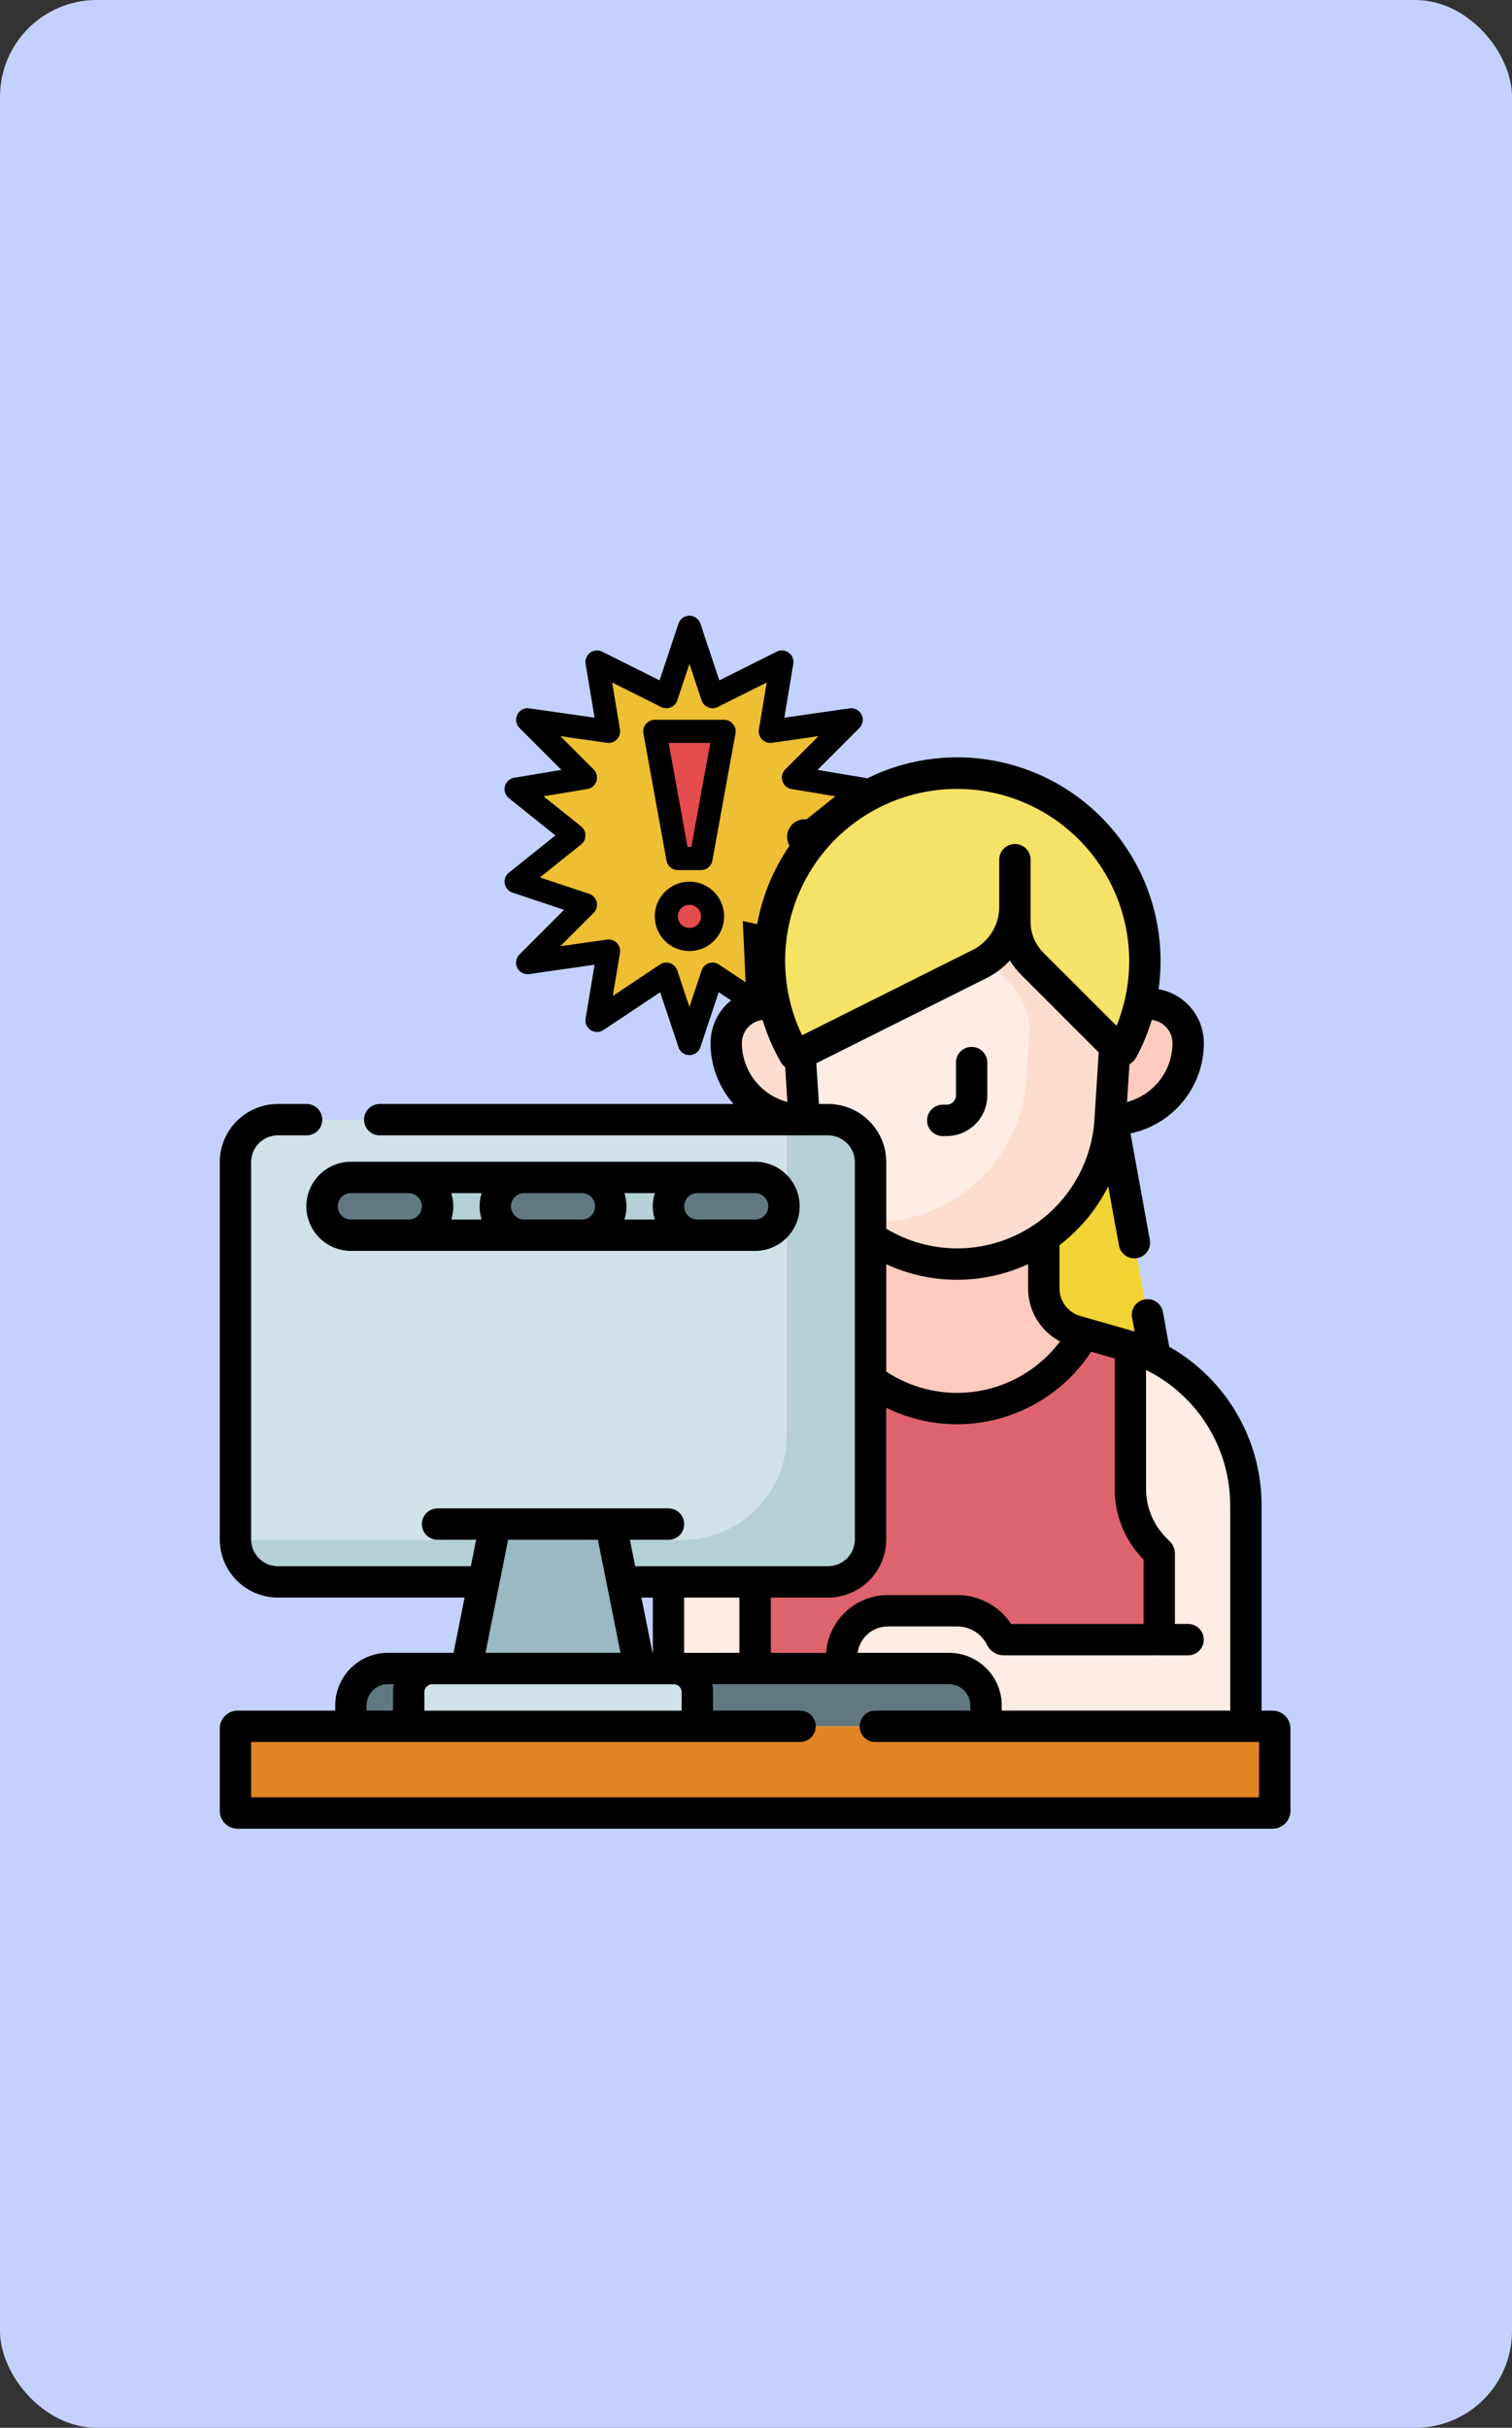 <svg xmlns="http://www.w3.org/2000/svg" width="172" height="276" viewBox="0 0 172 276">
  <rect x="0" y="0" width="172" height="276" fill="#333333" stroke="none"/>
  <g id="Grupo_991718" data-name="Grupo 991718" transform="translate(-1695 10170)">
    <rect id="Rectángulo_341389" data-name="Rectángulo 341389" width="172" height="276" rx="11" transform="translate(1695 -10170)" fill="#c4d1ff"/>
    <g id="Grupo_991695" data-name="Grupo 991695" transform="translate(9 -16.839)">
      <g id="Grupo_990979" data-name="Grupo 990979" transform="translate(1743.399 -10083.161)">
        <path id="Trazado_692134" data-name="Trazado 692134" d="M258.515,44.8,257.2,52.69l7.887-5.258,2.629,7.886,2.629-7.886,7.886,5.258L276.917,44.8l9.2,1.314-6.572-6.572,7.886-2.629-6.572-5.258,6.572-5.258-7.886-1.314,6.572-6.572-9.2,1.314,1.314-7.886-7.886,3.943L267.716,8l-2.629,7.886L257.2,11.943l1.314,7.886-9.2-1.314,6.572,6.572L248,26.4l6.572,5.258L248,36.917l7.886,2.629-6.572,6.572Z" transform="translate(-246.686 -6.686)" fill="#eebe33"/>
        <ellipse id="Elipse_5027" data-name="Elipse 5027" cx="2.7" cy="2.7" rx="2.7" ry="2.7" transform="translate(18.331 31.386)" fill="#e44b4d"/>
        <path id="Trazado_692135" data-name="Trazado 692135" d="M349.258,94.459h-2.629L344,80h7.886Z" transform="translate(-326.913 -66.856)" fill="#e44b4d"/>
        <path id="Trazado_692154" data-name="Trazado 692154" d="M240.493,29.205l5.289-4.231-5.289-4.231a1.314,1.314,0,0,1,.605-2.323l5.367-.895L241.7,12.759a1.314,1.314,0,0,1,1.115-2.231l7.423,1.061-1.019-6.115A1.314,1.314,0,0,1,251.1,4.082l6.531,3.265L259.783.9a1.314,1.314,0,0,1,2.494,0l2.15,6.449,6.531-3.265a1.314,1.314,0,0,1,1.884,1.392l-1.019,6.115,7.423-1.061a1.314,1.314,0,0,1,1.115,2.231L275.6,17.525l5.367.895a1.314,1.314,0,0,1,.605,2.323l-5.289,4.231.36.288L275,27.315,273.353,26a1.315,1.315,0,0,1,0-2.053l4.273-3.419-4.983-.83a1.314,1.314,0,0,1-.713-2.226l3.784-3.784-5.3.757a1.314,1.314,0,0,1-1.482-1.517l.89-5.34-5.578,2.789a1.314,1.314,0,0,1-1.835-.76L261.03,5.471l-1.382,4.146a1.315,1.315,0,0,1-1.835.76l-5.578-2.789.89,5.34a1.314,1.314,0,0,1-1.482,1.517l-5.3-.757,3.784,3.784a1.315,1.315,0,0,1-.713,2.226l-4.983.83,4.273,3.419a1.314,1.314,0,0,1,0,2.053l-4.685,3.748,5.594,1.865a1.314,1.314,0,0,1,.514,2.177l-3.784,3.784,5.3-.757a1.314,1.314,0,0,1,1.482,1.517l-.816,4.894,5.362-3.575a1.314,1.314,0,0,1,1.976.678l1.382,4.146,1.382-4.146a1.314,1.314,0,0,1,1.976-.678l6.572,4.381L269.5,46.222l-5.14-3.427-2.085,6.254a1.314,1.314,0,0,1-2.494,0L257.7,42.8l-6.455,4.3a1.314,1.314,0,0,1-2.026-1.31l1.019-6.115-7.423,1.061A1.314,1.314,0,0,1,241.7,38.5l5.068-5.068L240.9,31.479a1.315,1.315,0,0,1-.405-2.273Z" transform="translate(-240 0)"/>
        <path id="Trazado_692155" data-name="Trazado 692155" d="M351.886,187.943A3.943,3.943,0,1,1,347.943,184,3.943,3.943,0,0,1,351.886,187.943Zm-5.258,0a1.314,1.314,0,1,0,1.314-1.314A1.314,1.314,0,0,0,346.629,187.943Z" transform="translate(-326.913 -153.768)"/>
        <path id="Trazado_692156" data-name="Trazado 692156" d="M336.305,72.472A1.314,1.314,0,0,1,337.314,72H345.2a1.314,1.314,0,0,1,1.293,1.549l-2.629,14.459a1.314,1.314,0,0,1-1.293,1.079h-2.629a1.314,1.314,0,0,1-1.293-1.079l-2.629-14.459A1.314,1.314,0,0,1,336.305,72.472Zm4.735,13.986h.435l2.151-11.83h-4.737Z" transform="translate(-320.227 -60.17)"/>
        <path id="Trazado_692157" data-name="Trazado 692157" d="M56.537,78.69l-.33-7.212,6.907,1.457" transform="translate(-26.461 -33.65)" fill="none" stroke="#000" stroke-linecap="round" stroke-width="5"/>
        <path id="Trazado_692158" data-name="Trazado 692158" d="M51.155,37.233l7.186,5.027" transform="translate(-17.014 -12.096)" stroke="#000" stroke-linecap="round" stroke-width="4"/>
      </g>
      <g id="persona-de-libre-dedicacion" transform="translate(1711 -10067.065)">
        <path id="Trazado_692109" data-name="Trazado 692109" d="M134.973,442.041H62.723v-2.371a4.2,4.2,0,0,1,4.2-4.2h63.855a4.2,4.2,0,0,1,4.2,4.2Z" transform="translate(-47.802 -331.882)" fill="#617881"/>
        <path id="Trazado_692110" data-name="Trazado 692110" d="M249.954,123.642a21.216,21.216,0,0,1-2.262-5.71h-1.066a4.431,4.431,0,0,0-4.431,4.431,8.706,8.706,0,0,0,8.706,8.706h.167l-.477-7.479-.3.152A.255.255,0,0,1,249.954,123.642Z" transform="translate(-184.581 -89.878)" fill="#ffddce"/>
        <path id="Trazado_692111" data-name="Trazado 692111" d="M284.554,7.5A21.352,21.352,0,0,0,265.736,39.48a.255.255,0,0,0,.334.1l20.7-10.349a7.329,7.329,0,0,0,4.051-6.555v1.746a6.719,6.719,0,0,0,1.968,4.751l9.849,9.849a.263.263,0,0,0,.417-.059,21.354,21.354,0,0,0-18.5-31.46Z" transform="translate(-200.364 -5.717)" fill="#f6e266"/>
        <path id="Trazado_692112" data-name="Trazado 692112" d="M430.234,117.931h-1.069a21.211,21.211,0,0,1-1.974,5.193.263.263,0,0,1-.417.059l-.452-.452-.532,8.336h.167a8.706,8.706,0,0,0,8.706-8.706A4.43,4.43,0,0,0,430.234,117.931Z" transform="translate(-324.503 -89.877)" fill="#ffcbbe"/>
        <path id="Trazado_692113" data-name="Trazado 692113" d="M394.063,192.347a5.035,5.035,0,0,0,3.651,4.841l5.556,1.587a19.03,19.03,0,0,1,3.46,1.365l-4.907-26.986h-.212l-.006.1a17.409,17.409,0,0,1-7.541,13.268v5.822Z" transform="translate(-300.322 -131.964)" fill="#f1d333"/>
        <path id="Trazado_692114" data-name="Trazado 692114" d="M125.728,472.684a.252.252,0,0,1-.251.251H7.751a.252.252,0,0,1-.251-.251v-9.35a.252.252,0,0,1,.251-.251H125.476a.252.252,0,0,1,.251.251v9.35Z" transform="translate(-5.716 -352.924)" fill="#e28424"/>
        <path id="Trazado_692115" data-name="Trazado 692115" d="M74.921,173.167H12.331A4.83,4.83,0,0,0,7.5,178v42.886a4.83,4.83,0,0,0,4.83,4.83H35.744l1.314-6.568H50.194l1.314,6.568H74.921a4.83,4.83,0,0,0,4.83-4.83V178a4.83,4.83,0,0,0-4.83-4.83Z" transform="translate(-5.717 -131.974)" fill="#d0e2e7"/>
        <path id="Trazado_692116" data-name="Trazado 692116" d="M123.175,442.041H90.334v-3.884a2.684,2.684,0,0,1,2.684-2.684h27.473a2.684,2.684,0,0,1,2.684,2.684Z" transform="translate(-68.845 -331.882)" fill="#d0e2e7"/>
        <path id="Trazado_692117" data-name="Trazado 692117" d="M330.259,281.681v16.13a9.74,9.74,0,0,0,2.853,6.887l.362.362a.238.238,0,0,1,.07.168v9.4a.35.35,0,0,1-.349.349H315.868a.352.352,0,0,1-.315-.2,5.588,5.588,0,0,0-5-3.089h-7.9a5.233,5.233,0,0,0-5.233,5.233v1.336h12.223a4.2,4.2,0,0,1,4.2,4.2v2.37H343.4V299.757A19,19,0,0,0,330.259,281.681Z" transform="translate(-226.667 -214.674)" fill="#ffece4"/>
        <path id="Trazado_692118" data-name="Trazado 692118" d="M303.9,77.791a6.719,6.719,0,0,1-1.968-4.751V71.294a7.328,7.328,0,0,1-4.051,6.555l-20.393,10.2.477,7.479v0h2.717a4.83,4.83,0,0,1,4.83,4.83v8.537h0a17.431,17.431,0,0,0,27.247-13.268l.538-8.438Z" transform="translate(-211.481 -54.334)" fill="#ffece4"/>
        <path id="Trazado_692119" data-name="Trazado 692119" d="M334.58,240.024a5.034,5.034,0,0,1-3.651-4.841v-5.822a17.434,17.434,0,0,1-19.705,0v16.191a16.426,16.426,0,0,0,24.268-5.268Z" transform="translate(-237.188 -174.8)" fill="#ffcbbe"/>
        <path id="Trazado_692120" data-name="Trazado 692120" d="M214.584,394.056h9.852v9.852h-9.852Z" transform="translate(-163.538 -300.317)" fill="#ffece4"/>
        <path id="Trazado_692121" data-name="Trazado 692121" d="M137.65,382.866h-19.7l3.284-16.421h13.137Z" transform="translate(-89.888 -279.274)" fill="#9bb9c1"/>
        <path id="Trazado_692122" data-name="Trazado 692122" d="M271.085,306.817h7.9a5.588,5.588,0,0,1,5,3.089.353.353,0,0,0,.315.2h17.325a.35.35,0,0,0,.349-.349v-9.4a.238.238,0,0,0-.07-.168l-.362-.362q-.3-.3-.57-.622a9.739,9.739,0,0,1-2.282-6.265V276.8q-.319-.1-.643-.2l-4.646-1.327a16.426,16.426,0,0,1-24.268,5.268V298.7a4.83,4.83,0,0,1-4.83,4.83H256v9.852h9.852V312.05a5.233,5.233,0,0,1,5.233-5.233Z" transform="translate(-195.102 -209.794)" fill="#dd636e"/>
        <path id="Trazado_692123" data-name="Trazado 692123" d="M100.186,204.062a3.284,3.284,0,0,1,3.284-3.284H90.334a3.284,3.284,0,1,1,0,6.568H103.47A3.284,3.284,0,0,1,100.186,204.062Z" transform="translate(-68.845 -153.016)" fill="#b4d0d5"/>
        <path id="Trazado_692124" data-name="Trazado 692124" d="M183.02,204.062a3.284,3.284,0,0,1,3.284-3.284H173.168a3.284,3.284,0,1,1,0,6.568H186.3A3.284,3.284,0,0,1,183.02,204.062Z" transform="translate(-131.974 -153.016)" fill="#b4d0d5"/>
        <g id="Grupo_990978" data-name="Grupo 990978" transform="translate(11.637 47.762)">
          <path id="Trazado_692125" data-name="Trazado 692125" d="M141.6,207.346h-6.568a3.284,3.284,0,0,1,0-6.568H141.6a3.284,3.284,0,0,1,0,6.568Z" transform="translate(-112.045 -200.778)" fill="#617881"/>
          <path id="Trazado_692126" data-name="Trazado 692126" d="M58.769,207.346H52.2a3.284,3.284,0,0,1,0-6.568h6.568a3.284,3.284,0,0,1,0,6.568Z" transform="translate(-48.917 -200.778)" fill="#617881"/>
          <path id="Trazado_692127" data-name="Trazado 692127" d="M224.435,207.346h-6.568a3.284,3.284,0,0,1,0-6.568h6.568a3.284,3.284,0,0,1,0,6.568Z" transform="translate(-175.174 -200.778)" fill="#617881"/>
        </g>
        <path id="Trazado_692128" data-name="Trazado 692128" d="M212.86,173.167h-4.687c0,.024,0,.048,0,.072v35.779a11.937,11.937,0,0,1-11.937,11.937H188.5l.952,4.758H212.86a4.83,4.83,0,0,0,4.83-4.83V178A4.83,4.83,0,0,0,212.86,173.167Z" transform="translate(-143.655 -131.974)" fill="#b4d0d5"/>
        <path id="Trazado_692129" data-name="Trazado 692129" d="M7.5,374.055a4.83,4.83,0,0,0,4.829,4.758H35.746l.952-4.758Z" transform="translate(-5.718 -285.074)" fill="#b4d0d5"/>
        <path id="Trazado_692130" data-name="Trazado 692130" d="M329.611,77.791a6.719,6.719,0,0,1-1.968-4.751V71.294a7.329,7.329,0,0,1-3.219,6.068l2.6,2.6a7.709,7.709,0,0,1,2.242,5.942l-.316,4.96a17.429,17.429,0,0,1-17.394,16.319q-.169,0-.338,0v1.709h0a17.431,17.431,0,0,0,27.247-13.268l.538-8.438Z" transform="translate(-237.188 -54.334)" fill="#ffddce"/>
        <path id="Trazado_692131" data-name="Trazado 692131" d="M340.026,148.525h.442a4.631,4.631,0,0,0,4.626-4.626v-3.726a1.784,1.784,0,0,0-3.568,0V143.9a1.059,1.059,0,0,1-1.058,1.058h-.442a1.784,1.784,0,1,0,0,3.568Z" transform="translate(-257.78 -105.468)"/>
        <path id="Trazado_692132" data-name="Trazado 692132" d="M119.761,108.376h-1.246V85.083A20.725,20.725,0,0,0,108.009,67.01l-.718-3.947a1.784,1.784,0,1,0-3.511.638l.288,1.586c-.467-.15-.226-.075-6.186-1.779a3.264,3.264,0,0,1-2.357-3.125V55.454a19.344,19.344,0,0,0,5.542-6.678l1.222,6.718a1.784,1.784,0,0,0,3.511-.638l-2.2-12.1a10.509,10.509,0,0,0,8.347-10.27,6.225,6.225,0,0,0-5.155-6.124,23.131,23.131,0,1,0-45.809,0,6.225,6.225,0,0,0-5.152,6.124,10.447,10.447,0,0,0,2.617,6.925H18.2a1.784,1.784,0,1,0,0,3.568h51a3.049,3.049,0,0,1,3.046,3.046V88.91A3.049,3.049,0,0,1,69.2,91.955H47.254l-.6-3h4.392a1.784,1.784,0,1,0,0-3.568H24.773a1.784,1.784,0,0,0,0,3.568h4.392l-.6,3H6.614A3.049,3.049,0,0,1,3.568,88.91V46.023a3.049,3.049,0,0,1,3.046-3.046H9.879a1.784,1.784,0,0,0,0-3.568H6.614A6.622,6.622,0,0,0,0,46.023V88.909a6.621,6.621,0,0,0,6.614,6.614H27.851l-1.257,6.284H19.118a5.988,5.988,0,0,0-5.982,5.982v.586H2.036A2.038,2.038,0,0,0,0,110.411v9.35A2.038,2.038,0,0,0,2.036,121.8H119.761a2.038,2.038,0,0,0,2.036-2.036v-9.35a2.038,2.038,0,0,0-2.036-2.036Zm-4.814-23.293v23.293H88.955v-.586a5.988,5.988,0,0,0-5.982-5.982H72.564a3.454,3.454,0,0,1,3.42-3h7.9a3.783,3.783,0,0,1,3.4,2.1,2.125,2.125,0,0,0,1.912,1.182h17.325c.061,0,.122,0,.182-.008s.111.008.167.008h3.284a1.784,1.784,0,1,0,0-3.568h-1.5v-7.97a2.009,2.009,0,0,0-.592-1.43l-.362-.362a7.9,7.9,0,0,1-2.33-5.625V69.652a17.165,17.165,0,0,1,9.571,15.431Zm-6.568-52.6a6.934,6.934,0,0,1-5.173,6.7l.274-4.288a2.052,2.052,0,0,0,.781-.8,22.945,22.945,0,0,0,1.761-4.24,2.65,2.65,0,0,1,2.357,2.631ZM70.151,9.2a19.584,19.584,0,0,1,33.3,14.251,19.628,19.628,0,0,1-.49,4.078,1.8,1.8,0,0,0-.054.227,19.174,19.174,0,0,1-.895,2.763L93.685,22.2a4.9,4.9,0,0,1-1.446-3.49V11.637a1.784,1.784,0,0,0-3.568,0V16.96a5.515,5.515,0,0,1-3.065,4.959L66.247,31.6a19.55,19.55,0,0,1,3.9-22.4Zm-8.4,20.652a22.992,22.992,0,0,0,2.074,4.8,2.024,2.024,0,0,0,.493.574l.252,3.955a6.934,6.934,0,0,1-5.173-6.7A2.65,2.65,0,0,1,61.752,29.854ZM69.2,39.41H68.162l-.3-4.632L87.2,25.111a9.151,9.151,0,0,0,2.68-2.024,8.564,8.564,0,0,0,1.279,1.632l8.827,8.827L99.5,41.179A15.648,15.648,0,0,1,75.819,53.588V46.023A6.622,6.622,0,0,0,69.2,39.41Zm6.614,18.214a19.2,19.2,0,0,0,16.138-.011v2.77a6.854,6.854,0,0,0,3.632,6.026,14.644,14.644,0,0,1-19.769,3.42v-12.2Zm0,31.286V73.94a18.227,18.227,0,0,0,23.308-6.366l2.68.766v14.8a11.445,11.445,0,0,0,3.284,8.056v7.33H90.023a7.326,7.326,0,0,0-6.136-3.284h-7.9a7.026,7.026,0,0,0-7,6.568h-6.3V95.523H69.2a6.621,6.621,0,0,0,6.614-6.613Zm-22.989,12.9V95.523h6.284v6.284Zm-.284,4.468v2.1H23.273v-2.1a.9.9,0,0,1,.9-.9H51.646A.9.9,0,0,1,52.546,106.275ZM49.262,95.523v6.284h-.037l-1.257-6.284ZM32.8,88.955H43.015l2.57,12.852H30.233L32.8,88.955ZM16.7,107.789a2.416,2.416,0,0,1,2.414-2.414H19.8a4.468,4.468,0,0,0-.091.9v2.1h-3Zm101.523,10.439H3.568v-6.284H66.01a1.784,1.784,0,0,0,0-3.568h-9.9v-2.1a4.469,4.469,0,0,0-.091-.9h26.95a2.416,2.416,0,0,1,2.414,2.414v.586H74.574a1.784,1.784,0,1,0,0,3.568h43.653Z" transform="translate(0 0)"/>
        <path id="Trazado_692133" data-name="Trazado 692133" d="M41.417,198.346a5.074,5.074,0,0,0,5.068,5.068H92.463a5.068,5.068,0,1,0,0-10.137H46.485A5.074,5.074,0,0,0,41.417,198.346Zm31.341-1.5a1.5,1.5,0,0,1,0,3H66.19a1.5,1.5,0,1,1,0-3Zm4.842,0h3.453a5.078,5.078,0,0,0,0,3H77.6A5.078,5.078,0,0,0,77.6,196.846Zm-16.251,3H57.9a5.078,5.078,0,0,0,0-3h3.453a5.074,5.074,0,0,0,0,3Zm32.614-1.5a1.5,1.5,0,0,1-1.5,1.5H85.894a1.5,1.5,0,1,1,0-3h6.568A1.5,1.5,0,0,1,93.963,198.346Zm-47.478-1.5h6.568a1.5,1.5,0,1,1,0,3H46.485a1.5,1.5,0,0,1,0-3Z" transform="translate(-31.565 -147.301)"/>
      </g>
    </g>
  </g>
</svg>
